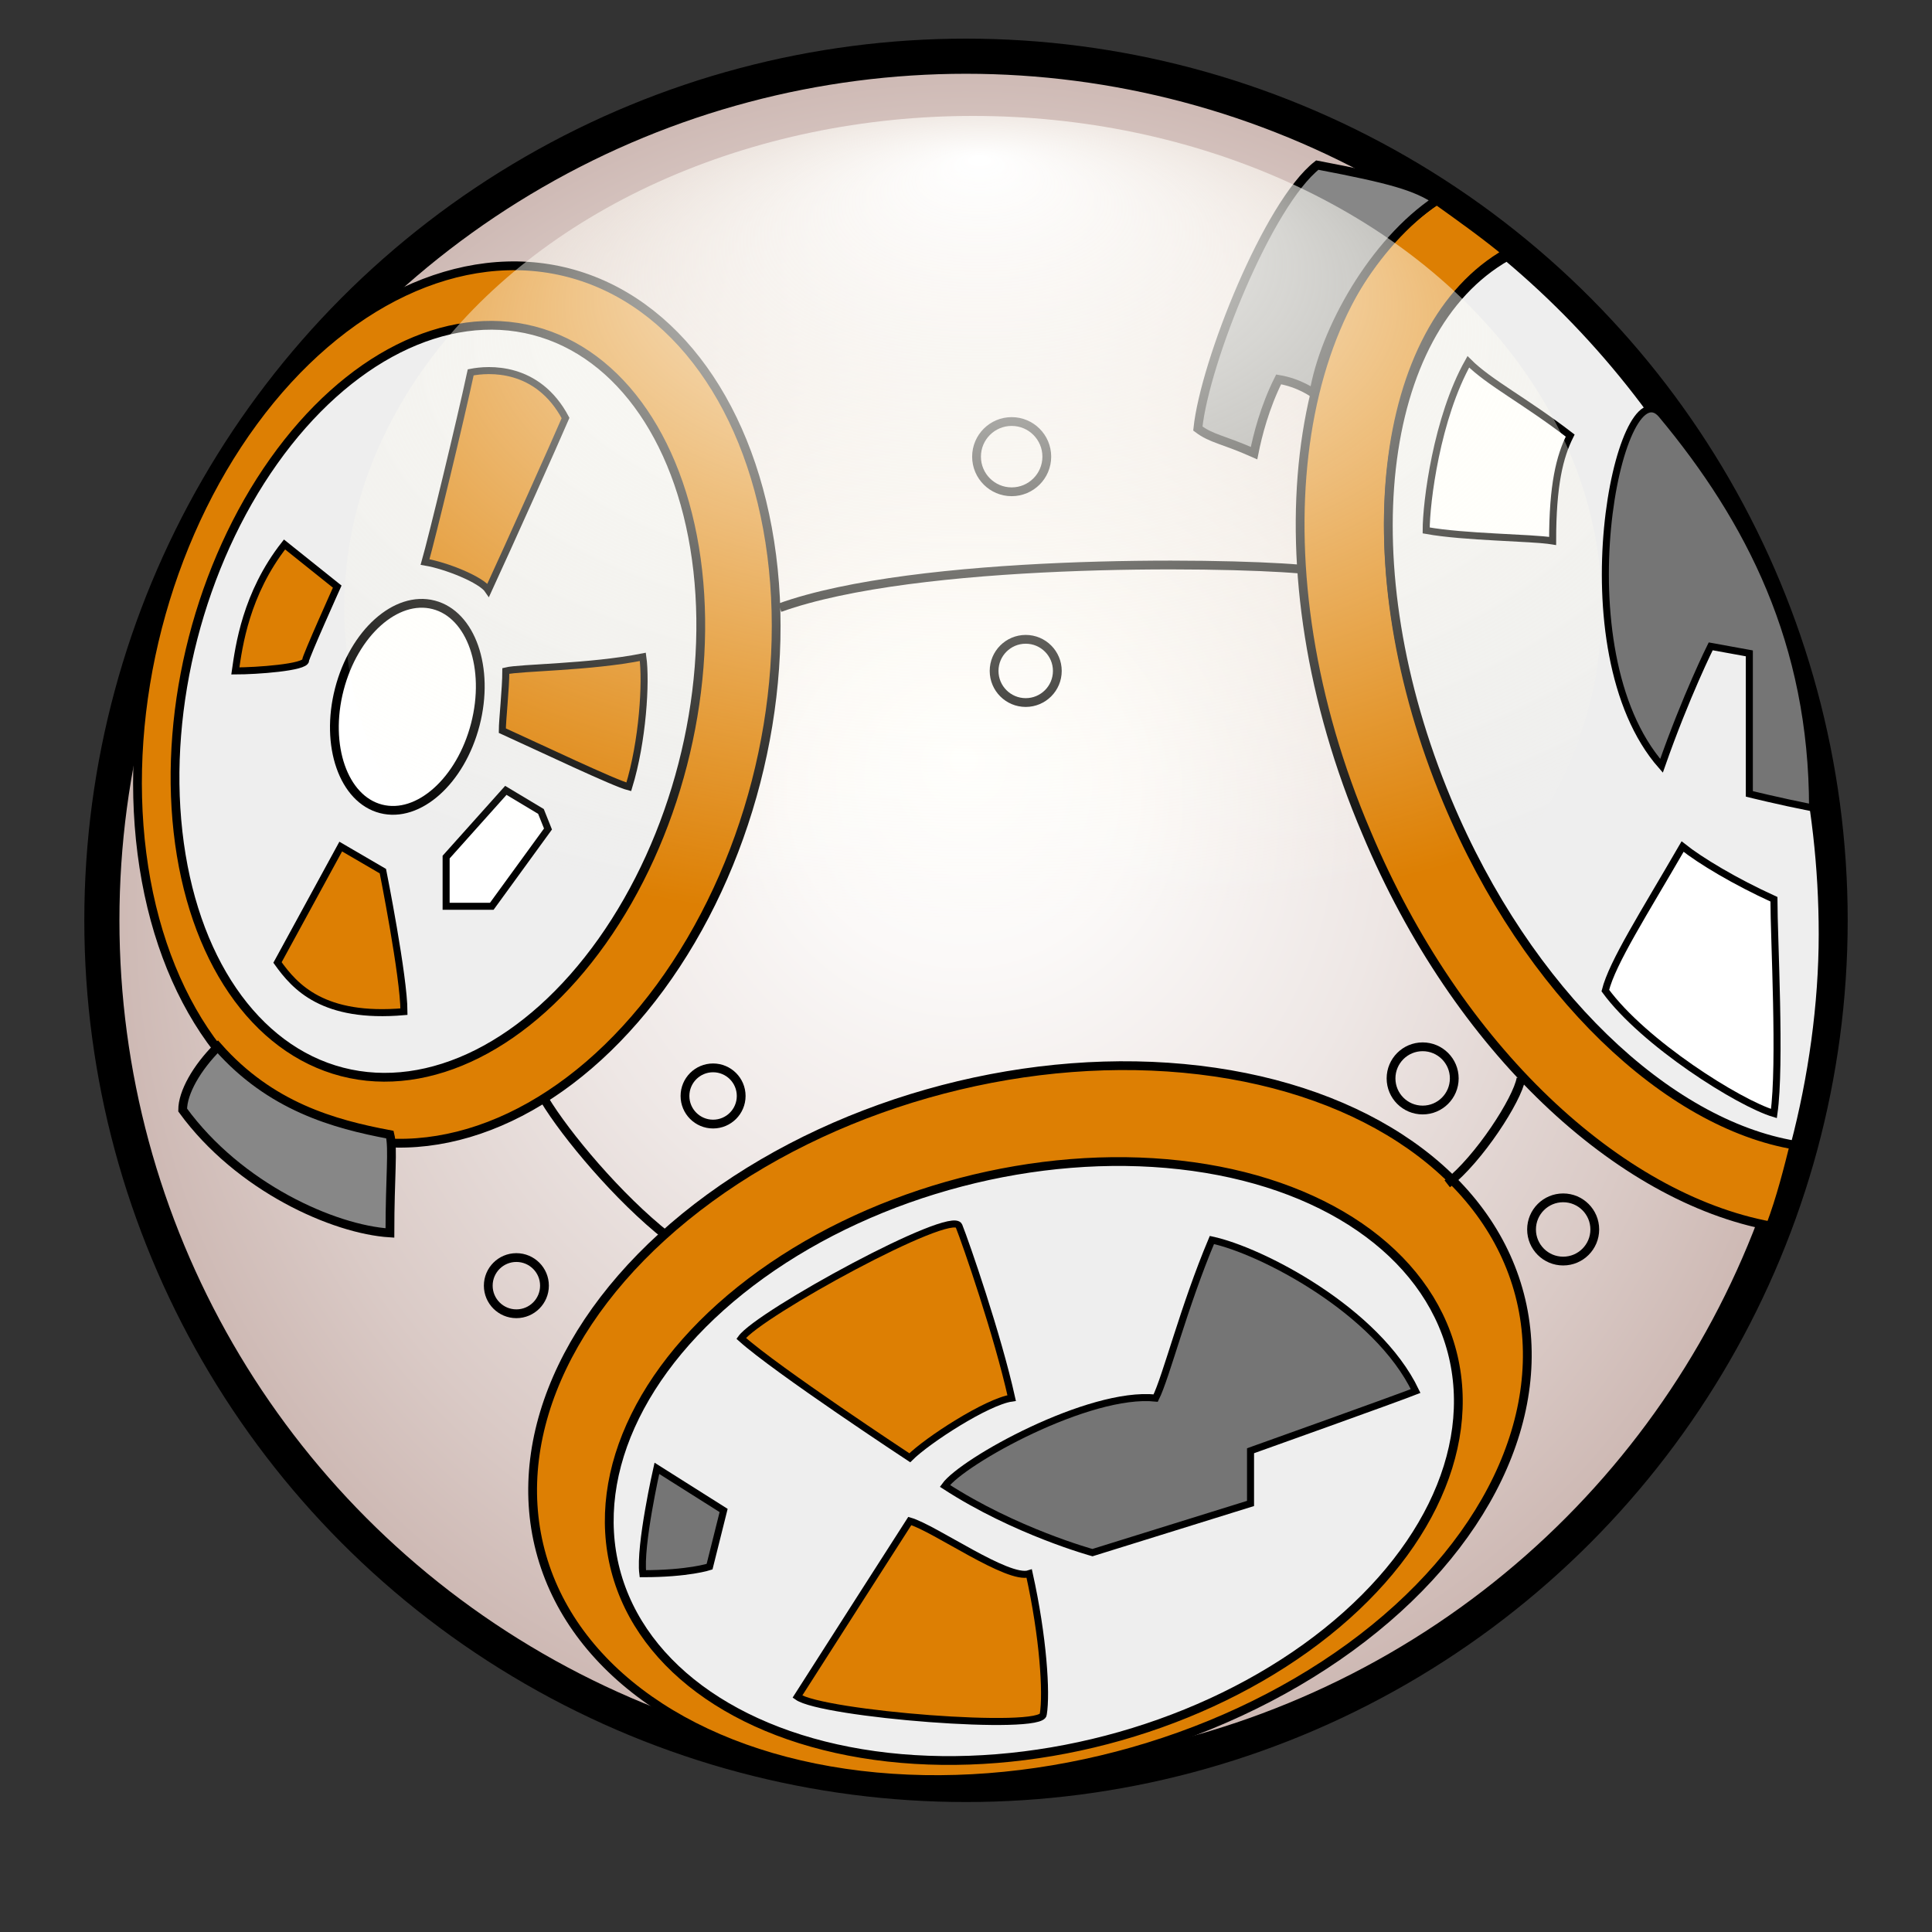 
<svg xmlns="http://www.w3.org/2000/svg" viewBox="0 0 55 55">
	<rect x="0" y="0" width="55" height="55" fill="#333333" stroke="none"/>
	<style type="text/css">
		.st0{fill:url(#SVGID_1_);stroke:#000000;stroke-miterlimit:10;}
		.st1{fill:#DD7F03;stroke:#000000;stroke-width:0.25;stroke-miterlimit:10;}
		.st2{fill:#EEEEEE;stroke:#000000;stroke-width:0.25;stroke-miterlimit:10;}
		.st3{fill:none;stroke:#000000;stroke-width:0.25;stroke-miterlimit:10;}
		.st4{fill:#878787;stroke:#000000;stroke-width:0.25;stroke-miterlimit:10;}
		.st5{fill:#FFFFFF;stroke:#000000;stroke-width:0.25;stroke-miterlimit:10;}
		.st6{fill:#DD7F03;stroke:#000000;stroke-width:0.2;stroke-miterlimit:10;}
		.st7{fill:#FFFFFF;stroke:#000000;stroke-width:0.2;stroke-miterlimit:10;}
		.st8{fill:#757575;stroke:#000000;stroke-width:0.2;stroke-miterlimit:10;}
		.st9{fill:url(#SVGID_2_);}
	</style>
	<radialGradient id="SVGID_1_" cx="27.5" cy="29.706" r="24.453" fx="27.437" fy="34.332" gradientTransform="matrix(1 0 0 -1 0 55.89)" gradientUnits="userSpaceOnUse">
		<stop  offset="0" style="stop-color:#FFFFFF"/>
		<stop  offset="0.199" style="stop-color:#FBF9F8"/>
		<stop  offset="0.486" style="stop-color:#EEE7E5"/>
		<stop  offset="0.824" style="stop-color:#DACAC6"/>
		<stop  offset="1" style="stop-color:#CDB8B3"/>
	</radialGradient>
	<radialGradient id="SVGID_2_" cx="28.043" cy="40.265" r="31.39" fx="27.883" fy="62.855" gradientTransform="matrix(1 0 0 -0.495 0 35.572)" gradientUnits="userSpaceOnUse">
		<stop  offset="2.490773e-03" style="stop-color:#FFFFFF"/>
		<stop  offset="0.822" style="stop-color:#FFFCEC;stop-opacity:0"/>
	</radialGradient>
	<circle class="st0" cx="27.5" cy="26.2" r="24.6"/>
	<ellipse transform="matrix(0.25 -0.968 0.968 0.25 -9.605 27.64)" class="st1" cx="13" cy="20" rx="12.7" ry="8.8"/>
	<ellipse transform="matrix(0.25 -0.968 0.968 0.25 -10.019 27.064)" class="st2" cx="12.5" cy="20" rx="10.9" ry="7.2"/>
	<ellipse transform="matrix(0.968 -0.253 0.253 0.968 -9.288 8.708)" class="st1" cx="29.3" cy="40.5" rx="14.4" ry="9.8"/>
	<ellipse transform="matrix(0.968 -0.253 0.253 0.968 -9.554 8.762)" class="st2" cx="29.4" cy="41.6" rx="12.3" ry="8.2"/>
	<path class="st1" d="M51.1,32.5c-0.2,0.8-0.4,1.6-0.7,2.4c-4.3-0.8-8.9-5-11.5-11.2c-3.2-7.5-2.2-15.2,2-18c0.7,0.5,1.4,1,2,1.5 c-3.7,2.1-4.5,8.9-1.7,15.5C43.5,28.2,47.5,32,51.1,32.5z"/>
	<path class="st2" d="M41.2,22.8c2.3,5.5,6.3,9.2,9.9,9.8c0.5-1.9,0.8-4,0.8-6c0-7.7-3.5-14.7-9-19.3C39.2,9.4,38.4,16.1,41.2,22.8z" />
	<circle class="st3" cx="14.7" cy="36.6" r="0.8"/>
	<circle class="st3" cx="20.3" cy="31.2" r="0.8"/>
	<circle class="st3" cx="44.5" cy="35" r="0.9"/>
	<circle class="st3" cx="40.5" cy="30.7" r="0.9"/>
	<circle class="st3" cx="29.2" cy="19.1" r="0.9"/>
	<circle class="st3" cx="28.8" cy="13" r="1"/>
	<path class="st3" d="M19,35.2c-1.4-1.1-2.9-2.9-3.5-3.9"/>
	<path class="st3" d="M41.2,33.7c0.9-0.7,2-2.4,2.1-3"/>
	<path class="st3" d="M37,16.2c-2.3-0.2-10.9-0.3-14.8,1.1"/>
	<path class="st4" d="M6.2,29.8c-0.6,0.6-1,1.3-1,1.8c1.6,2.2,4.3,3.4,5.9,3.5c0-1.6,0.1-2.4,0-2.8C9.5,32,7.7,31.5,6.2,29.8z"/>
	<path class="st4" d="M37.4,11.2c0,0-0.4-0.3-1-0.4c-0.4,0.8-0.6,1.6-0.7,2.1c-0.9-0.4-1.2-0.4-1.6-0.7c0.2-1.9,2-6.4,3.4-7.5 c2.1,0.4,2.8,0.6,3.4,1C39.1,6.9,37.7,9.4,37.4,11.2z"/>
	<ellipse transform="matrix(0.25 -0.968 0.968 0.25 -10.761 26.326)" class="st5" cx="11.6" cy="20.1" rx="3" ry="2"/>
	<path class="st6" d="M7.9,27.4l1.8-3.3l1.2,0.7c0,0,0.6,3,0.6,4C9.2,29,8.4,28.1,7.9,27.4z"/>
	<path class="st6" d="M6.7,19.1c0.6,0,2-0.1,2-0.3c0-0.1,0.9-2.1,0.9-2.1s-1-0.8-1.5-1.2C7,16.9,6.8,18.4,6.7,19.1z"/>
	<path class="st6" d="M12.1,16c0.6,0.1,1.6,0.5,1.8,0.8c0.6-1.3,1.9-4.2,2.2-4.9c-0.8-1.5-2.2-1.4-2.7-1.3C13.1,12,12.3,15.3,12.1,16 z"/>
	<path class="st6" d="M14.4,19.1c0,0.5-0.1,1.4-0.1,1.7c1.1,0.5,3.2,1.5,3.6,1.6c0.4-1.3,0.5-3,0.4-3.7C16.8,19,14.8,19,14.4,19.1z" />
	<path class="st6" d="M25.9,41.5c0.5-0.5,2.2-1.6,2.9-1.7c-0.4-1.8-1.3-4.4-1.5-4.9c-0.2-0.5-5.7,2.5-6.2,3.2 C22.1,39,25.9,41.5,25.9,41.5z"/>
	<polygon class="st7" points="14.4,22.5 12.7,24.4 12.7,25.8 14,25.8 15.6,23.6 15.4,23.1 "/>
	<path class="st7" d="M40.6,15.1c1.1,0.2,3,0.2,3.6,0.3c0-1.6,0.2-2.4,0.5-3c-1.3-1-2.3-1.5-2.9-2.1C40.9,11.9,40.6,14.3,40.6,15.1z" />
	<path class="st7" d="M45.7,28.2c1.1,1.5,3.8,3.2,4.8,3.5c0.2-1.4,0-5,0-6.1c-1.1-0.5-2.1-1.1-2.6-1.5C46.8,26,45.9,27.4,45.7,28.2z" />
	<path class="st8" d="M18.7,41.8c0,0-0.5,2.2-0.4,3c1.3,0,1.9-0.2,1.9-0.2l0.4-1.6L18.7,41.8z"/>
	<path class="st8" d="M31.1,44.2l4.5-1.4v-1.5c0,0,4.2-1.5,4.7-1.7c-1.1-2.3-4.4-4-5.8-4.3c-0.8,1.9-1.3,3.9-1.6,4.5 c-1.9-0.2-5.5,1.8-6,2.5C28.9,43.6,31.1,44.2,31.1,44.2z"/>
	<path class="st6" d="M25.9,43.3c0.7,0.2,2.8,1.7,3.4,1.5c0.4,1.8,0.5,3.4,0.4,4c0,0.5-6.3,0-7-0.5C23.4,47.2,25.9,43.3,25.9,43.3z" />
	<path class="st8" d="M47.3,11.8c-1.2-1.4-2.9,6.7,0,10c0.7-2,1.4-3.4,1.4-3.4l1.1,0.2v4c0,0,0.8,0.2,1.8,0.4 C51.6,18.3,49.8,14.8,47.3,11.8z"/>
	<ellipse class="st9" cx="27.7" cy="17.3" rx="17.9" ry="14"/>
</svg>
